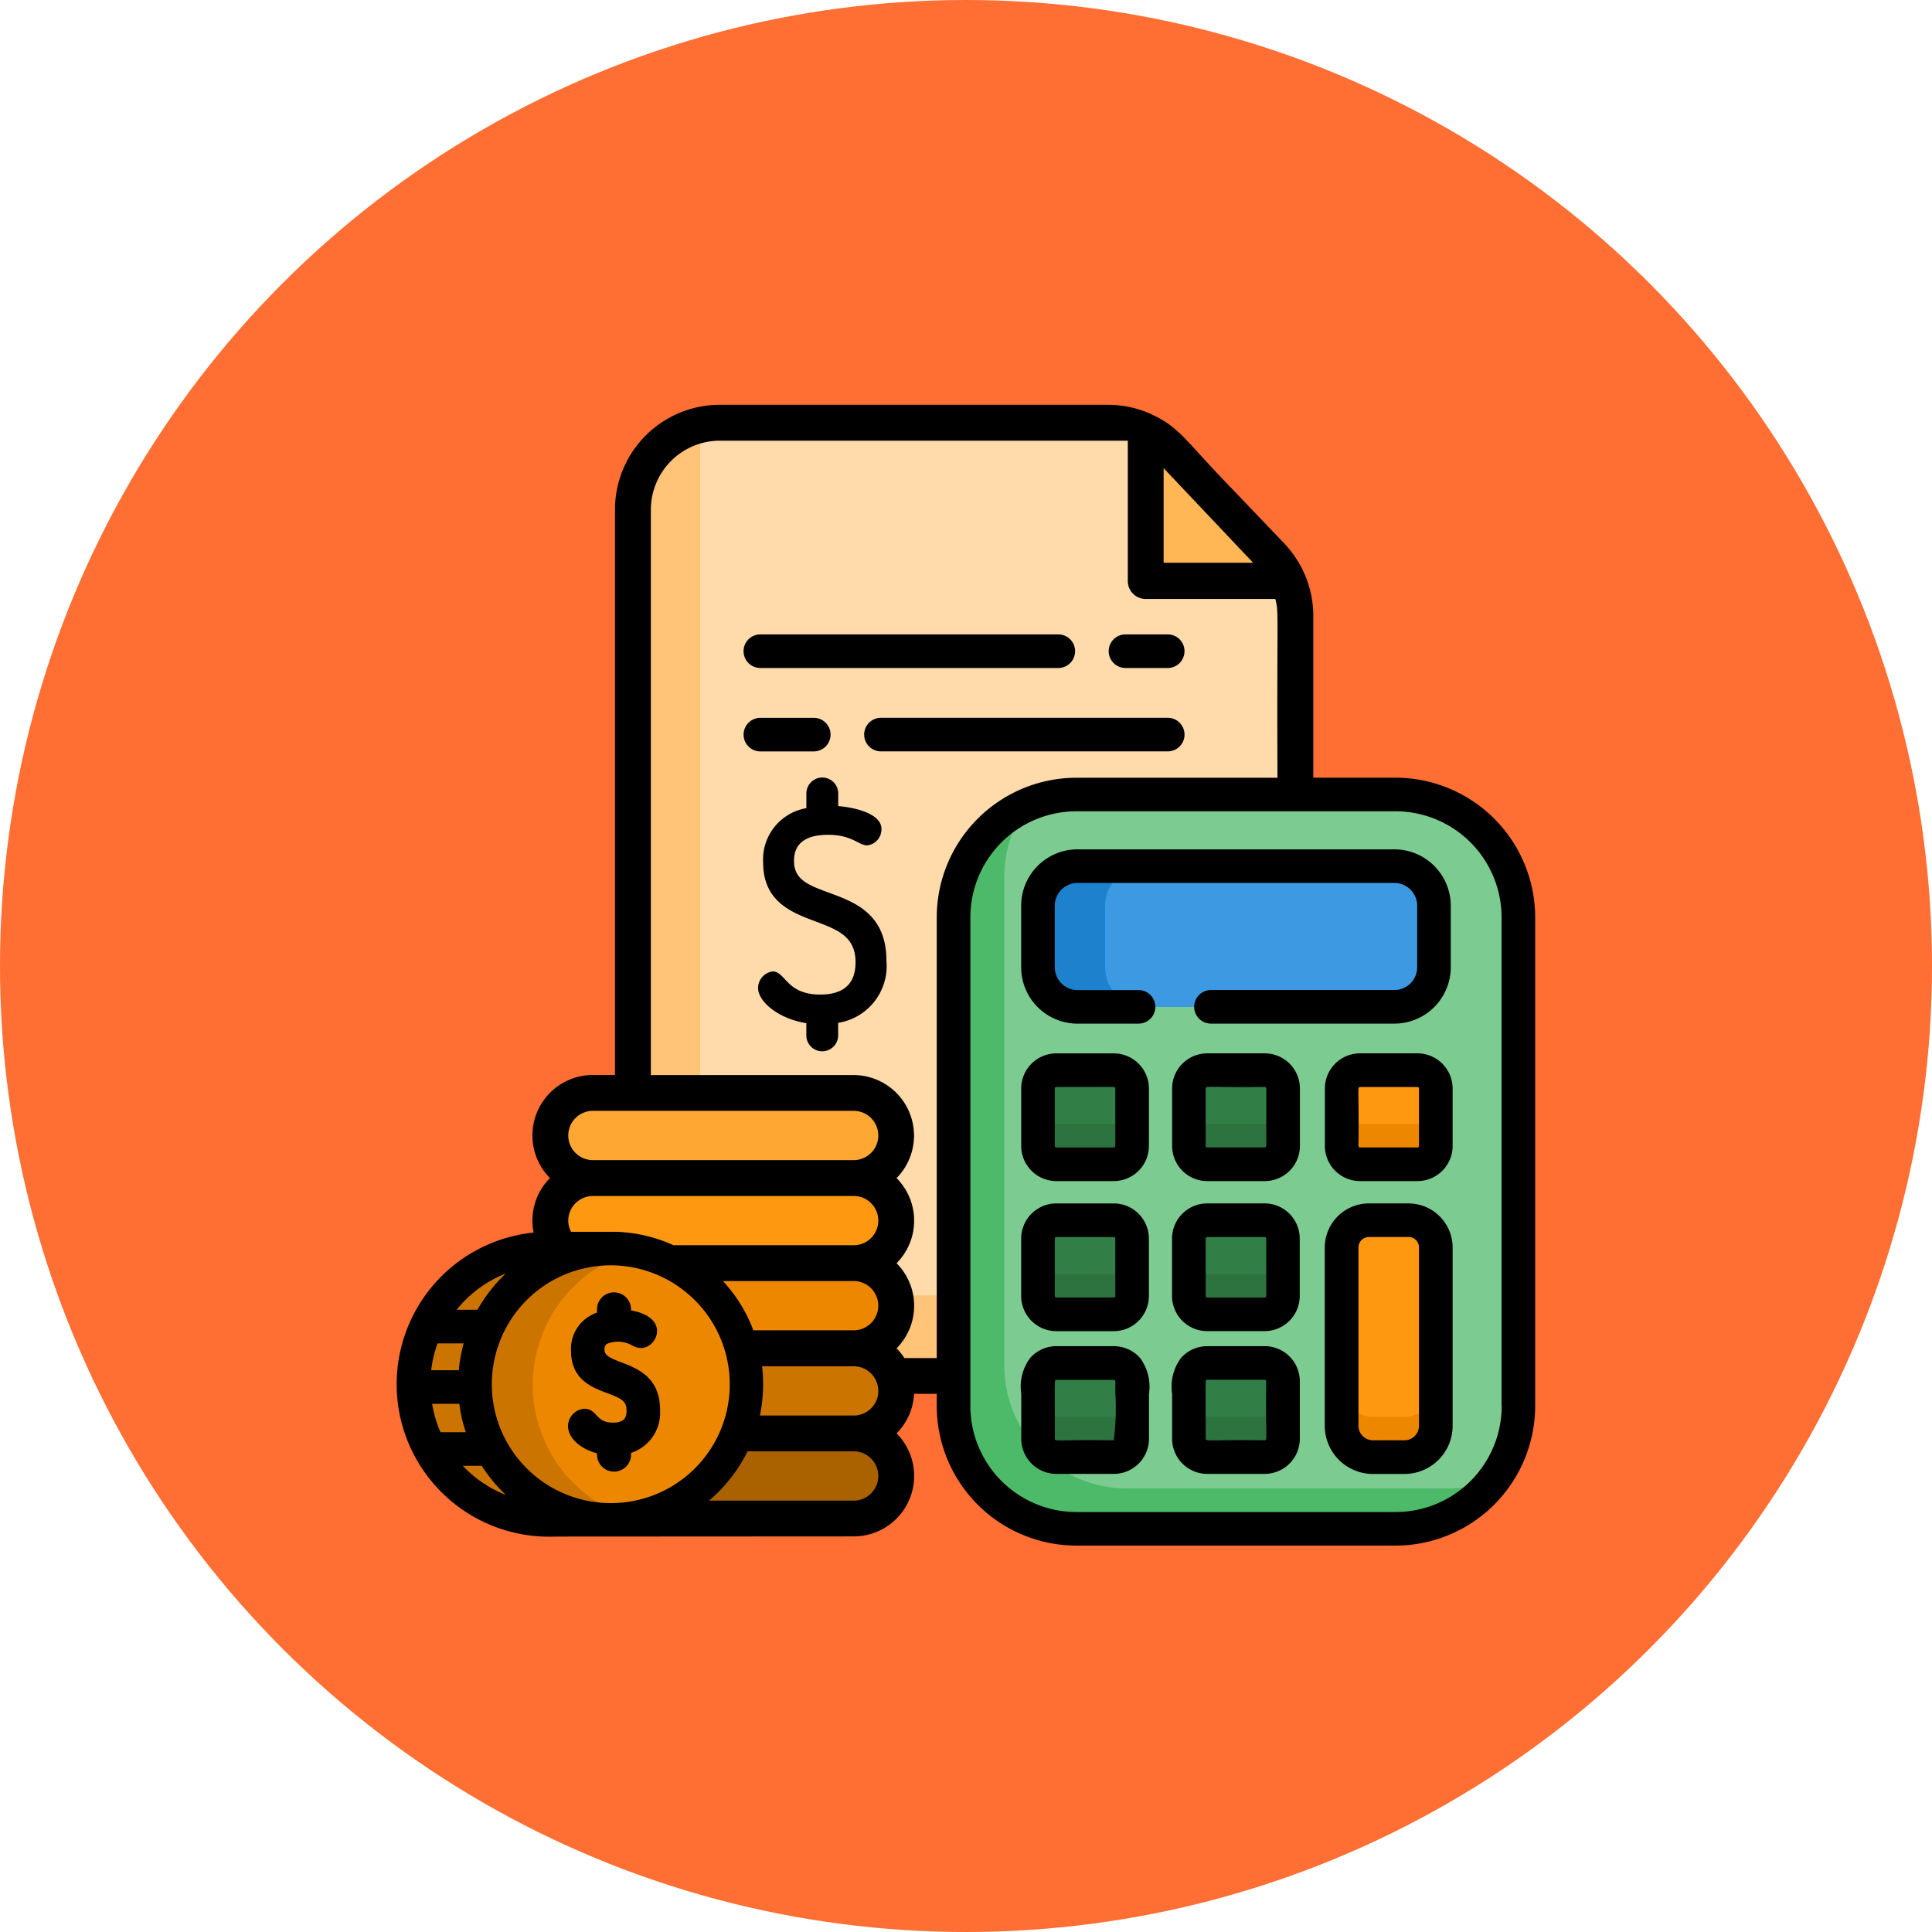 <svg xmlns="http://www.w3.org/2000/svg" width="105" height="105" viewBox="0 0 105 105">
  <g id="Grupo_1014116" data-name="Grupo 1014116" transform="translate(-1021 -1431)">
    <circle id="Elipse_4626" data-name="Elipse 4626" cx="52.5" cy="52.5" r="52.5" transform="translate(1021 1431)" fill="#ff6e33"/>
    <g id="presupuesto" transform="translate(1042.017 1453)">
      <path id="Trazado_733071" data-name="Trazado 733071" d="M142.526,18.541V55.127c0,.073,0,.146,0,.219a4.724,4.724,0,0,1-4.719,4.5H111.247a4.723,4.723,0,0,1-4.724-4.723V12.768a4.717,4.717,0,0,1,4.724-4.724H132.34a4.708,4.708,0,0,1,2.051.47c1.276.614,1.635,1.39,3.929,3.735,2.638,2.865,3.268,3.158,3.806,4.4A4.672,4.672,0,0,1,142.526,18.541Z" transform="translate(-93.141 -7.07)" fill="#ffc477"/>
      <path id="Trazado_733072" data-name="Trazado 733072" d="M169.035,18.54V55.126c0,.073,0,.146,0,.219a4.738,4.738,0,0,1-1.066.12H141.409a4.723,4.723,0,0,1-4.724-4.723V8.384c0-.074,0-.147,0-.22a4.745,4.745,0,0,1,1.066-.12H158.85a4.731,4.731,0,0,1,3.452,1.5l2.529,2.705,2.9,3.029a4.753,4.753,0,0,1,1.31,3.263Z" transform="translate(-119.651 -7.069)" fill="#ffdaaa"/>
      <path id="Trazado_733073" data-name="Trazado 733073" d="M281.111,181.571v26.558a6.676,6.676,0,0,1-6.675,6.675H257.089a6.676,6.676,0,0,1-6.675-6.675V181.571a6.672,6.672,0,0,1,6.675-6.675h17.346A6.675,6.675,0,0,1,281.111,181.571Z" transform="translate(-219.608 -153.717)" fill="#4cba68"/>
      <path id="Trazado_733074" data-name="Trazado 733074" d="M301.143,181.571v26.558a6.64,6.64,0,0,1-1.293,3.948,6.647,6.647,0,0,1-2.622.536H279.881a6.676,6.676,0,0,1-6.675-6.675V179.38a6.64,6.64,0,0,1,1.293-3.948,6.648,6.648,0,0,1,2.622-.536h17.346A6.675,6.675,0,0,1,301.143,181.571Z" transform="translate(-239.64 -153.717)" fill="#7ccc92"/>
      <path id="Trazado_733075" data-name="Trazado 733075" d="M361.155,366.967v3.119a1,1,0,0,1-1,1h-3.12a1,1,0,0,1-1-1v-3.119a1,1,0,0,1,1-1h3.12A1,1,0,0,1,361.155,366.967Z" transform="translate(-312.442 -321.652)" fill="#2c733f"/>
      <path id="Trazado_733076" data-name="Trazado 733076" d="M309.819,209.23v3.342a2.152,2.152,0,0,1-2.152,2.152H290.449a2.153,2.153,0,0,1-2.152-2.152V209.23a2.153,2.153,0,0,1,2.152-2.152h17.217A2.152,2.152,0,0,1,309.819,209.23Z" transform="translate(-252.903 -182.002)" fill="#1e81ce"/>
      <path id="Trazado_733077" data-name="Trazado 733077" d="M336.328,209.23v3.342a2.152,2.152,0,0,1-2.152,2.152H320.61a2.153,2.153,0,0,1-2.152-2.152V209.23a2.153,2.153,0,0,1,2.152-2.152h13.565A2.152,2.152,0,0,1,336.328,209.23Z" transform="translate(-279.412 -182.002)" fill="#3d9ae2"/>
      <g id="Grupo_1014165" data-name="Grupo 1014165" transform="translate(35.394 36.16)">
        <path id="Trazado_733078" data-name="Trazado 733078" d="M293.414,366.967v3.119a1,1,0,0,1-1,1H289.3a1,1,0,0,1-1-1v-3.119a1,1,0,0,1,1-1h3.12A1,1,0,0,1,293.414,366.967Z" transform="translate(-288.297 -357.812)" fill="#2c733f"/>
        <path id="Trazado_733079" data-name="Trazado 733079" d="M361.155,299.606v3.119a1,1,0,0,1-1,1h-3.12a1,1,0,0,1-1-1v-3.119a1,1,0,0,1,1-1h3.12A1,1,0,0,1,361.155,299.606Z" transform="translate(-347.836 -298.608)" fill="#2c733f"/>
      </g>
      <path id="Trazado_733080" data-name="Trazado 733080" d="M429.712,299.606v3.119a1,1,0,0,1-1,1h-3.119a1,1,0,0,1-1-1v-3.119a1,1,0,0,1,1-1h3.119A1,1,0,0,1,429.712,299.606Z" transform="translate(-372.697 -262.448)" fill="#ee8700"/>
      <g id="Grupo_1014166" data-name="Grupo 1014166" transform="translate(35.394 36.16)">
        <path id="Trazado_733081" data-name="Trazado 733081" d="M293.414,299.606v3.119a1,1,0,0,1-1,1H289.3a1,1,0,0,1-1-1v-3.119a1,1,0,0,1,1-1h3.12A1,1,0,0,1,293.414,299.606Z" transform="translate(-288.297 -298.608)" fill="#2c733f"/>
        <path id="Trazado_733082" data-name="Trazado 733082" d="M361.155,431.028v3.12a1,1,0,0,1-1,1h-3.12a1,1,0,0,1-1-1v-3.12a1,1,0,0,1,1-1h3.12A1,1,0,0,1,361.155,431.028Z" transform="translate(-347.836 -414.116)" fill="#2c733f"/>
        <path id="Trazado_733083" data-name="Trazado 733083" d="M293.414,431.028v3.12a1,1,0,0,1-1,1H289.3a1,1,0,0,1-1-1v-3.12a1,1,0,0,1,1-1h3.12A1,1,0,0,1,293.414,431.028Z" transform="translate(-288.297 -414.116)" fill="#2c733f"/>
      </g>
      <path id="Trazado_733084" data-name="Trazado 733084" d="M429.712,367.451v9.687a1.7,1.7,0,0,1-1.7,1.7H426.3a1.7,1.7,0,0,1-1.7-1.7v-9.687a1.483,1.483,0,0,1,1.483-1.483h2.15A1.483,1.483,0,0,1,429.712,367.451Z" transform="translate(-372.697 -321.651)" fill="#ee8700"/>
      <g id="Grupo_1014167" data-name="Grupo 1014167" transform="translate(35.394 36.16)">
        <path id="Trazado_733085" data-name="Trazado 733085" d="M361.155,366.967v.928a1,1,0,0,1-1,1h-3.12a1,1,0,0,1-1-1v-.928a1,1,0,0,1,1-1h3.12A1,1,0,0,1,361.155,366.967Z" transform="translate(-347.836 -357.812)" fill="#317f46"/>
        <path id="Trazado_733086" data-name="Trazado 733086" d="M293.414,366.967v.928a1,1,0,0,1-1,1H289.3a1,1,0,0,1-1-1v-.928a1,1,0,0,1,1-1h3.12A1,1,0,0,1,293.414,366.967Z" transform="translate(-288.297 -357.812)" fill="#317f46"/>
        <path id="Trazado_733087" data-name="Trazado 733087" d="M361.155,299.606v.928a1,1,0,0,1-1,1h-3.12a1,1,0,0,1-1-1v-.928a1,1,0,0,1,1-1h3.12A1,1,0,0,1,361.155,299.606Z" transform="translate(-347.836 -298.608)" fill="#317f46"/>
      </g>
      <path id="Trazado_733088" data-name="Trazado 733088" d="M429.712,299.606v.928a1,1,0,0,1-1,1h-3.119a1,1,0,0,1-1-1v-.928a1,1,0,0,1,1-1h3.119A1,1,0,0,1,429.712,299.606Z" transform="translate(-372.697 -262.448)" fill="#ff9811"/>
      <g id="Grupo_1014168" data-name="Grupo 1014168" transform="translate(35.394 36.16)">
        <path id="Trazado_733089" data-name="Trazado 733089" d="M293.414,299.606v.928a1,1,0,0,1-1,1H289.3a1,1,0,0,1-1-1v-.928a1,1,0,0,1,1-1h3.12A1,1,0,0,1,293.414,299.606Z" transform="translate(-288.297 -298.608)" fill="#317f46"/>
        <path id="Trazado_733090" data-name="Trazado 733090" d="M361.155,431.028v.929a1,1,0,0,1-1,1h-3.12a1,1,0,0,1-1-1v-.929a1,1,0,0,1,1-1h3.12A1,1,0,0,1,361.155,431.028Z" transform="translate(-347.836 -414.116)" fill="#317f46"/>
        <path id="Trazado_733091" data-name="Trazado 733091" d="M293.414,431.028v.929a1,1,0,0,1-1,1H289.3a1,1,0,0,1-1-1v-.929a1,1,0,0,1,1-1h3.12A1,1,0,0,1,293.414,431.028Z" transform="translate(-288.297 -414.116)" fill="#317f46"/>
      </g>
      <path id="Trazado_733092" data-name="Trazado 733092" d="M429.712,367.451v7.5a1.7,1.7,0,0,1-1.7,1.7H426.3a1.7,1.7,0,0,1-1.7-1.7v-7.5a1.483,1.483,0,0,1,1.483-1.483h2.15A1.483,1.483,0,0,1,429.712,367.451Z" transform="translate(-372.697 -321.651)" fill="#ff9811"/>
      <path id="Trazado_733093" data-name="Trazado 733093" d="M344.4,20.058h-5.919a1.816,1.816,0,0,1-1.816-1.816V11.924a4.718,4.718,0,0,1,1.4,1.029l2.53,2.705,2.895,3.03A4.677,4.677,0,0,1,344.4,20.058Z" transform="translate(-295.411 -10.48)" fill="#ffb655"/>
      <path id="Trazado_733094" data-name="Trazado 733094" d="M88.253,463.964a2.319,2.319,0,0,1-2.313,2.313H71.769a2.313,2.313,0,0,1,0-4.626H85.94A2.32,2.32,0,0,1,88.253,463.964Z" transform="translate(-60.563 -405.748)" fill="#aa6100"/>
      <path id="Trazado_733095" data-name="Trazado 733095" d="M88.253,425.759a2.319,2.319,0,0,1-2.313,2.313H71.769a2.313,2.313,0,0,1,0-4.626H85.94A2.32,2.32,0,0,1,88.253,425.759Z" transform="translate(-60.563 -372.169)" fill="#cc7400"/>
      <path id="Trazado_733096" data-name="Trazado 733096" d="M88.253,387.555a2.319,2.319,0,0,1-2.313,2.313H71.769a2.313,2.313,0,0,1,0-4.626H85.94A2.32,2.32,0,0,1,88.253,387.555Z" transform="translate(-60.563 -338.591)" fill="#ee8700"/>
      <path id="Trazado_733097" data-name="Trazado 733097" d="M88.253,349.349a2.319,2.319,0,0,1-2.313,2.313H71.769a2.32,2.32,0,0,1-2.313-2.313,2.319,2.319,0,0,1,2.313-2.313H85.94A2.32,2.32,0,0,1,88.253,349.349Z" transform="translate(-60.563 -305.012)" fill="#ff9811"/>
      <path id="Trazado_733098" data-name="Trazado 733098" d="M85.94,313.46H71.769a2.32,2.32,0,0,1-2.313-2.313h0a2.32,2.32,0,0,1,2.313-2.313H85.94a2.32,2.32,0,0,1,2.313,2.313h0A2.32,2.32,0,0,1,85.94,313.46Z" transform="translate(-60.563 -271.436)" fill="#ffa733"/>
      <path id="Trazado_733099" data-name="Trazado 733099" d="M26.649,384.833a7.526,7.526,0,0,0-7.844-7.208H15.856a7.536,7.536,0,0,0,.645,15.059h2.3v0c.21.008.422.011.636,0a7.66,7.66,0,0,0,1.4-.191,7.537,7.537,0,0,0,5.809-7.065v-.008C26.657,385.225,26.657,385.03,26.649,384.833Z" transform="translate(-7.096 -331.891)" fill="#cc7400"/>
      <path id="Trazado_733100" data-name="Trazado 733100" d="M73.177,386.857v.008a7.537,7.537,0,0,1-5.809,7.065,7.54,7.54,0,0,1-5.8-7.015c0-.017,0-.033,0-.05v-.008a7.539,7.539,0,0,1,5.807-7.6,7.538,7.538,0,0,1,5.8,7.016C73.184,386.468,73.184,386.663,73.177,386.857Z" transform="translate(-53.623 -333.329)" fill="#ee8700"/>
      <path id="Trazado_733101" data-name="Trazado 733101" d="M54.828,20.266H50.358V11.471a5.712,5.712,0,0,0-1.579-3.936L45.892,4.513c-2.451-2.525-2.76-3.238-4.22-3.947A5.711,5.711,0,0,0,39.2,0H18.106a5.7,5.7,0,0,0-5.7,5.7V36.424h-1.2a3.285,3.285,0,0,0-2.333,5.6,3.275,3.275,0,0,0-.954,2.313,3.372,3.372,0,0,0,.065.65A8.286,8.286,0,0,0,9.168,61.509L25.377,61.5a3.285,3.285,0,0,0,2.333-5.6,3.27,3.27,0,0,0,.95-2.15h1.233v.659A7.6,7.6,0,0,0,37.481,62H54.828a7.6,7.6,0,0,0,7.588-7.588V27.854A7.6,7.6,0,0,0,54.828,20.266ZM42.225,3.444C46.05,7.487,46.912,8.4,47.074,8.571c0,0,0,0,0,0h0l0,.006h0a.021.021,0,0,0,.007.007l0,0s0,0,0,0,0,0,0,0,0,0,0,0H42.224V3.444ZM11.206,38.372H25.378a1.339,1.339,0,1,1,0,2.678H11.206a1.339,1.339,0,1,1,0-2.678Zm0,4.626H25.378a1.339,1.339,0,1,1,0,2.678H15.589a7.933,7.933,0,0,0-1.233-.446,8.21,8.21,0,0,0-1.948-.286c-.191,0-.382,0-.573,0H10.017a1.317,1.317,0,0,1-.15-.612A1.342,1.342,0,0,1,11.206,43Zm15.51,5.966A1.341,1.341,0,0,1,25.378,50.3H19.927a8.193,8.193,0,0,0-1.653-2.678h7.1A1.342,1.342,0,0,1,26.717,48.964ZM6.468,47.215a8.4,8.4,0,0,0-1.534,1.967H3.8A6.432,6.432,0,0,1,6.468,47.215Zm-3.7,3.794H4.182a8.408,8.408,0,0,0-.265,1.46h-1.5A6.4,6.4,0,0,1,2.763,51.009Zm.157,4.827a6.389,6.389,0,0,1-.458-1.541H3.95A7.35,7.35,0,0,0,4.3,55.836Zm1.215,1.826c.6,0,.945,0,1.026,0a8.225,8.225,0,0,0,1.31,1.585A6.434,6.434,0,0,1,4.135,57.662Zm8.31,2.022a6.461,6.461,0,1,1,4.093-11.214A6.455,6.455,0,0,1,12.446,59.685Zm12.932-.129H17.517a8.343,8.343,0,0,0,2.093-2.678h5.768a1.339,1.339,0,1,1,0,2.678Zm1.328-5.8a1.34,1.34,0,0,1-1.328,1.176h-5.1a8.368,8.368,0,0,0,.118-2.678h4.978A1.34,1.34,0,0,1,26.706,53.753Zm3.187-1.948H28.135a3.232,3.232,0,0,0-.425-.528,3.28,3.28,0,0,0,0-4.626,3.28,3.28,0,0,0,0-4.626,3.29,3.29,0,0,0-2.333-5.6H14.356V5.7a3.755,3.755,0,0,1,3.75-3.75H40.277v7.63a.974.974,0,0,0,.974.974h7.044c.2.789.078.528.116,9.714H37.481a7.6,7.6,0,0,0-7.588,7.588V51.805Zm30.7,2.607a5.768,5.768,0,0,1-5.762,5.762H37.482a5.769,5.769,0,0,1-5.762-5.762V27.854a5.769,5.769,0,0,1,5.762-5.762H54.828a5.768,5.768,0,0,1,5.762,5.762V54.412Z" transform="translate(0)"/>
      <path id="Trazado_733102" data-name="Trazado 733102" d="M287.135,207.185h-3.313a1.243,1.243,0,0,1-1.239-1.239V202.6a1.243,1.243,0,0,1,1.239-1.239H301.04a1.241,1.241,0,0,1,1.239,1.239v3.342a1.241,1.241,0,0,1-1.239,1.239h-9.967a.913.913,0,1,0,0,1.826h9.967a3.069,3.069,0,0,0,3.065-3.066V202.6a3.069,3.069,0,0,0-3.065-3.065H283.822a3.066,3.066,0,0,0-3.065,3.065v3.342a3.066,3.066,0,0,0,3.065,3.066h3.313a.913.913,0,0,0,0-1.826Z" transform="translate(-246.276 -175.375)"/>
      <path id="Trazado_733103" data-name="Trazado 733103" d="M282.668,365.371h3.12a1.913,1.913,0,0,0,1.911-1.911V360.34a1.913,1.913,0,0,0-1.911-1.911h-3.12a1.914,1.914,0,0,0-1.911,1.911v3.119A1.914,1.914,0,0,0,282.668,365.371Zm-.085-5.031a.086.086,0,0,1,.085-.085h3.12a.086.086,0,0,1,.085.085v3.119a.086.086,0,0,1-.085.085h-3.12a.086.086,0,0,1-.085-.085Z" transform="translate(-246.276 -315.025)"/>
      <path id="Trazado_733104" data-name="Trazado 733104" d="M422.087,291.068h-3.119a1.913,1.913,0,0,0-1.911,1.911V296.1a1.913,1.913,0,0,0,1.911,1.911h3.119A1.913,1.913,0,0,0,424,296.1v-3.119A1.913,1.913,0,0,0,422.087,291.068Zm.085,5.03a.085.085,0,0,1-.085.085h-3.119a.086.086,0,0,1-.085-.085c.038-3.086-.079-3.2.085-3.2h3.119a.085.085,0,0,1,.085.085Z" transform="translate(-366.07 -255.821)"/>
      <path id="Trazado_733105" data-name="Trazado 733105" d="M282.668,298.01h3.12A1.913,1.913,0,0,0,287.7,296.1v-3.119a1.913,1.913,0,0,0-1.911-1.911h-3.12a1.914,1.914,0,0,0-1.911,1.911V296.1A1.914,1.914,0,0,0,282.668,298.01Zm-.085-5.03a.086.086,0,0,1,.085-.085h3.12a.086.086,0,0,1,.085.085V296.1a.086.086,0,0,1-.085.085h-3.12a.086.086,0,0,1-.085-.085Z" transform="translate(-246.276 -255.821)"/>
      <path id="Trazado_733106" data-name="Trazado 733106" d="M287.2,423.135a1.91,1.91,0,0,0-1.43-.644h-3.12a1.906,1.906,0,0,0-1.429.644,2.612,2.612,0,0,0-.482,1.948v2.439a1.914,1.914,0,0,0,1.911,1.911h3.12a1.913,1.913,0,0,0,1.911-1.911v-2.439A2.633,2.633,0,0,0,287.2,423.135Zm-1.43,4.472c-3.083-.038-3.206.079-3.206-.085,0-3.3-.037-3.2.085-3.2h3.12c.15,0,.057.208.085.766A12.982,12.982,0,0,1,285.765,427.607Z" transform="translate(-246.253 -371.33)"/>
      <path id="Trazado_733107" data-name="Trazado 733107" d="M421.6,358.428h-2.15a2.4,2.4,0,0,0-2.4,2.4v9.687a2.619,2.619,0,0,0,2.615,2.616h1.712A2.618,2.618,0,0,0,424,370.511v-9.687A2.4,2.4,0,0,0,421.6,358.428Zm.57,12.083a.79.79,0,0,1-.789.79H419.67a.791.791,0,0,1-.789-.79v-9.687a.57.57,0,0,1,.57-.57h2.15a.57.57,0,0,1,.57.57v9.687Z" transform="translate(-366.069 -315.025)"/>
      <path id="Trazado_733108" data-name="Trazado 733108" d="M166.575,173.553h0c-1.113-.409-1.918-.7-1.918-1.736,0-.94.624-1.417,1.856-1.417,1.307,0,1.659.575,2.119.575a.877.877,0,0,0,.778-.9c0-.761-1.241-1.138-2.35-1.237v-.686a.865.865,0,0,0-1.73,0v.8a2.83,2.83,0,0,0-2.35,2.96c0,2.125,1.565,2.713,2.822,3.186,1.231.463,2.2.828,2.2,2.234,0,1.161-.645,1.75-1.916,1.75-1.861,0-1.878-1.256-2.588-1.256a.913.913,0,0,0-.794.9c0,.72,1.072,1.665,2.623,1.911v.663a.865.865,0,0,0,1.73,0v-.681a3.126,3.126,0,0,0,2.623-3.376C169.683,174.7,167.959,174.062,166.575,173.553Z" transform="translate(-142.522 -147.03)"/>
      <path id="Trazado_733109" data-name="Trazado 733109" d="M353.509,422.491h-3.12a1.91,1.91,0,0,0-1.43.644,2.622,2.622,0,0,0-.481,1.948v2.439a1.913,1.913,0,0,0,1.911,1.911h3.12a1.913,1.913,0,0,0,1.91-1.911V424.4a1.913,1.913,0,0,0-1.91-1.91Zm0,5.116c-3.083-.038-3.206.079-3.206-.085V424.4a.085.085,0,0,1,.085-.084h3.12a.084.084,0,0,1,.084.084C353.556,427.491,353.671,427.607,353.509,427.607Z" transform="translate(-305.793 -371.33)"/>
      <path id="Trazado_733110" data-name="Trazado 733110" d="M353.531,291.068h-3.12a1.913,1.913,0,0,0-1.911,1.911V296.1a1.913,1.913,0,0,0,1.911,1.911h3.12a1.882,1.882,0,0,0,.7-.132,1.914,1.914,0,0,0,1.215-1.78v-3.119A1.914,1.914,0,0,0,353.531,291.068Zm.084,5.03a.085.085,0,0,1-.084.085h-3.12a.086.086,0,0,1-.085-.085v-3.119c0-.164.113-.049,3.206-.085a.084.084,0,0,1,.084.085V296.1Z" transform="translate(-305.815 -255.821)"/>
      <path id="Trazado_733111" data-name="Trazado 733111" d="M354.226,358.56a1.882,1.882,0,0,0-.7-.132h-3.12a1.913,1.913,0,0,0-1.911,1.911v3.119a1.913,1.913,0,0,0,1.911,1.911h3.12a1.913,1.913,0,0,0,1.91-1.911v-3.119A1.913,1.913,0,0,0,354.226,358.56Zm-.611,4.9a.085.085,0,0,1-.084.085h-3.12a.086.086,0,0,1-.085-.085v-3.119a.086.086,0,0,1,.085-.085h3.12a.084.084,0,0,1,.084.085Z" transform="translate(-305.815 -315.025)"/>
      <path id="Trazado_733112" data-name="Trazado 733112" d="M320.96,104.868h2.294a.913.913,0,1,0,0-1.826H320.96a.913.913,0,1,0,0,1.826Z" transform="translate(-280.809 -90.564)"/>
      <path id="Trazado_733113" data-name="Trazado 733113" d="M157.083,104.868h16.192a.913.913,0,1,0,0-1.826H157.083a.913.913,0,0,0,0,1.826Z" transform="translate(-136.776 -90.564)"/>
      <path id="Trazado_733114" data-name="Trazado 733114" d="M159.985,142.3a.913.913,0,1,0,0-1.826h-2.9a.913.913,0,0,0,0,1.826Z" transform="translate(-136.776 -123.462)"/>
      <path id="Trazado_733115" data-name="Trazado 733115" d="M227.709,141.385a.913.913,0,0,0-.913-.913H211.212a.913.913,0,1,0,0,1.826H226.8A.913.913,0,0,0,227.709,141.385Z" transform="translate(-184.35 -123.462)"/>
      <path id="Trazado_733116" data-name="Trazado 733116" d="M79.352,401.468c0-.229.085-.3.164-.339a1.569,1.569,0,0,1,1.324.089,1.044,1.044,0,0,0,.494.15c.9,0,1.613-1.673-.538-2.043v-.058a.925.925,0,0,0-1.851,0v.176a2.076,2.076,0,0,0-1.411,2.079c0,1.557,1.131,1.982,1.958,2.293.788.3,1.06.426,1.06.962,0,.335-.09.645-.745.645-.954,0-.84-.754-1.554-.754a.954.954,0,0,0-.882.946c0,.633.658,1.233,1.575,1.476v.069a.925.925,0,1,0,1.851,0v-.093a2.288,2.288,0,0,0,1.575-2.343C82.37,401.948,79.352,402.364,79.352,401.468Z" transform="translate(-67.517 -350.105)"/>
    </g>
  </g>
</svg>
